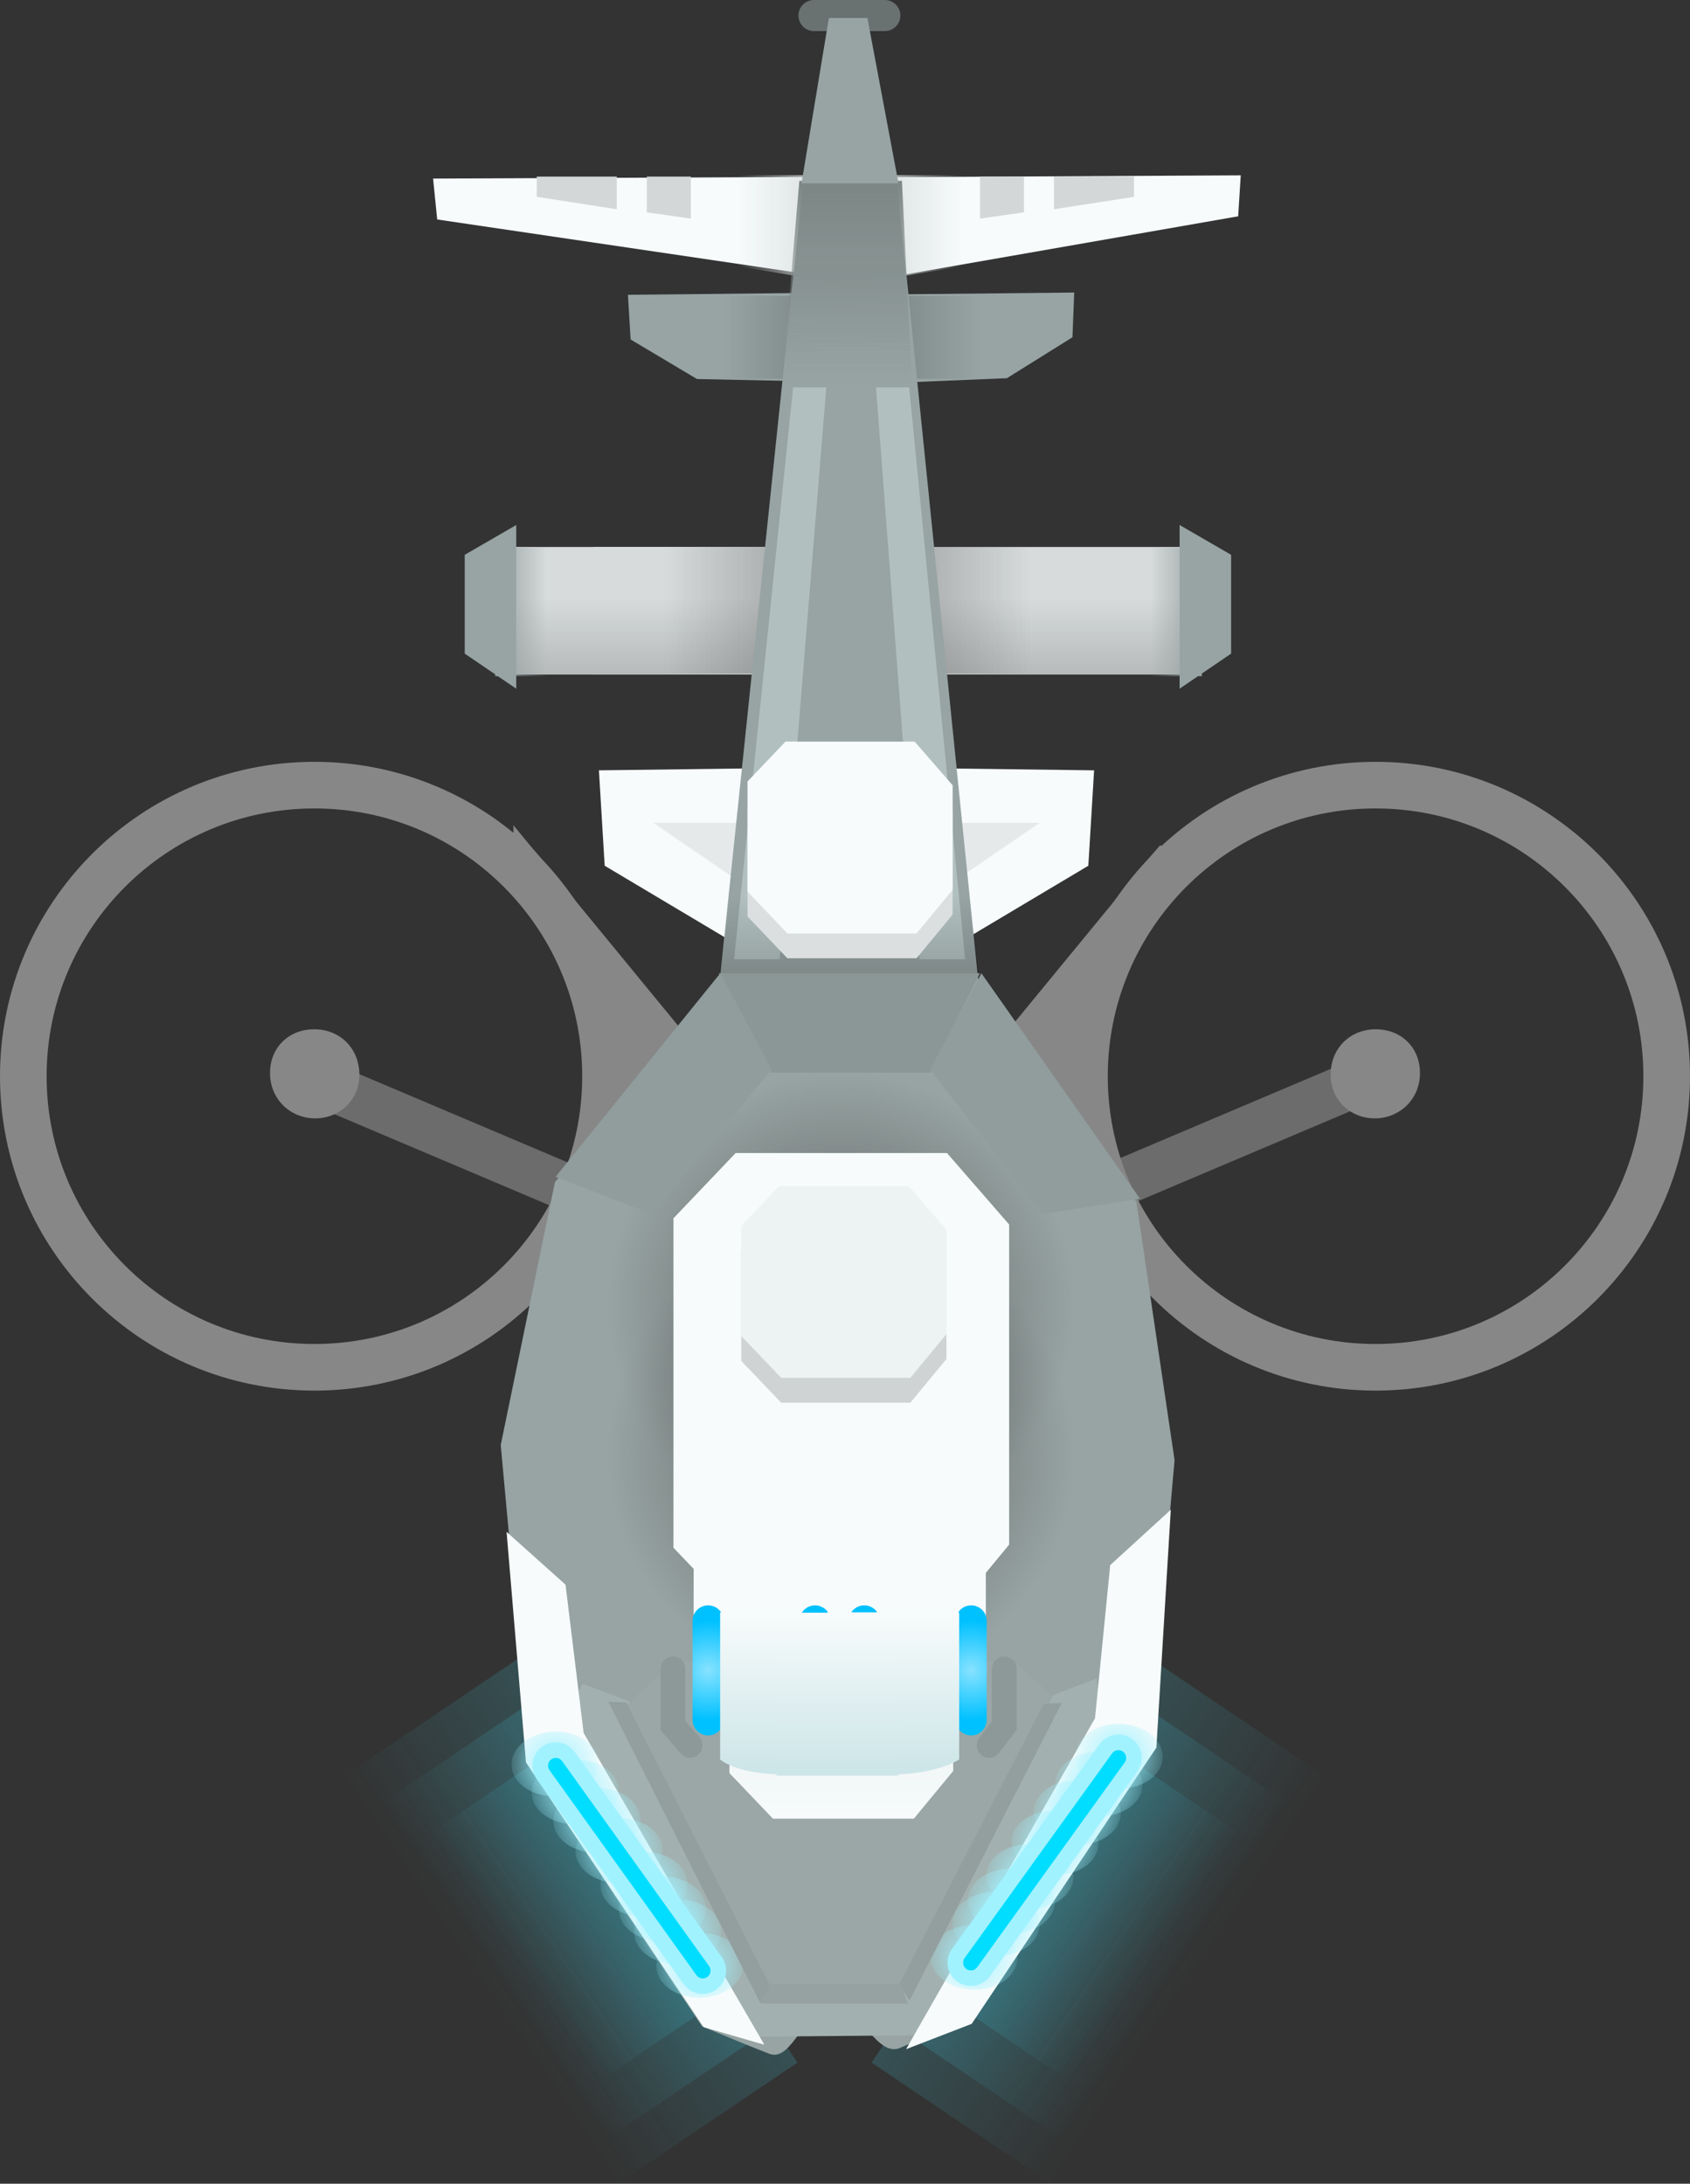 <svg version="1.1" xmlns="http://www.w3.org/2000/svg" xmlns:xlink="http://www.w3.org/1999/xlink" width="271.865" height="351.314" viewBox="0,0,271.865,351.314"><rect x="0" y="0" width="271.865" height="351.314" fill="#333333" stroke="none"/><defs><linearGradient x1="359.861" y1="201.195" x2="181.382" y2="321.668" gradientUnits="userSpaceOnUse" id="color-1"><stop offset="0" stop-color="#42e6ff"/><stop offset="1" stop-color="#42e6ff" stop-opacity="0"/></linearGradient><linearGradient x1="330.901" y1="220.742" x2="183.93" y2="319.947" gradientUnits="userSpaceOnUse" id="color-2"><stop offset="0" stop-color="#42e6ff"/><stop offset="1" stop-color="#42e6ff" stop-opacity="0"/></linearGradient><linearGradient x1="296.149" y1="244.2" x2="186.988" y2="317.883" gradientUnits="userSpaceOnUse" id="color-3"><stop offset="0" stop-color="#42e6ff"/><stop offset="1" stop-color="#42e6ff" stop-opacity="0"/></linearGradient><linearGradient x1="116.775" y1="201.195" x2="295.253" y2="321.668" gradientUnits="userSpaceOnUse" id="color-4"><stop offset="0" stop-color="#42e6ff"/><stop offset="1" stop-color="#42e6ff" stop-opacity="0"/></linearGradient><linearGradient x1="145.734" y1="220.742" x2="292.705" y2="319.947" gradientUnits="userSpaceOnUse" id="color-5"><stop offset="0" stop-color="#42e6ff"/><stop offset="1" stop-color="#42e6ff" stop-opacity="0"/></linearGradient><linearGradient x1="180.486" y1="244.2" x2="289.647" y2="317.883" gradientUnits="userSpaceOnUse" id="color-6"><stop offset="0" stop-color="#42e6ff"/><stop offset="1" stop-color="#42e6ff" stop-opacity="0"/></linearGradient><linearGradient x1="284.406" y1="141.091" x2="227.406" y2="141.091" gradientUnits="userSpaceOnUse" id="color-7"><stop offset="0" stop-color="#6f7171"/><stop offset="1" stop-color="#6f7171" stop-opacity="0"/></linearGradient><linearGradient x1="196.081" y1="141.091" x2="253.081" y2="141.091" gradientUnits="userSpaceOnUse" id="color-8"><stop offset="0" stop-color="#6f7171"/><stop offset="1" stop-color="#6f7171" stop-opacity="0"/></linearGradient><linearGradient x1="248.156" y1="99.352" x2="248.156" y2="111.591" gradientUnits="userSpaceOnUse" id="color-9"><stop offset="0" stop-color="#b7baba" stop-opacity="0"/><stop offset="1" stop-color="#b7baba"/></linearGradient><linearGradient x1="233.323" y1="99.352" x2="233.323" y2="111.591" gradientUnits="userSpaceOnUse" id="color-10"><stop offset="0" stop-color="#b7baba" stop-opacity="0"/><stop offset="1" stop-color="#b7baba"/></linearGradient><linearGradient x1="267.906" y1="101.257" x2="210.906" y2="101.257" gradientUnits="userSpaceOnUse" id="color-11"><stop offset="0" stop-color="#4c4d4d"/><stop offset="1" stop-color="#4c4d4d" stop-opacity="0"/></linearGradient><linearGradient x1="212.906" y1="101.257" x2="269.906" y2="101.257" gradientUnits="userSpaceOnUse" id="color-12"><stop offset="0" stop-color="#4c4d4d"/><stop offset="1" stop-color="#4c4d4d" stop-opacity="0"/></linearGradient><linearGradient x1="243.99" y1="57.371" x2="261.656" y2="57.371" gradientUnits="userSpaceOnUse" id="color-13"><stop offset="0" stop-color="#788382"/><stop offset="1" stop-color="#788382" stop-opacity="0"/></linearGradient><linearGradient x1="237.99" y1="57.371" x2="220.323" y2="57.371" gradientUnits="userSpaceOnUse" id="color-14"><stop offset="0" stop-color="#788382"/><stop offset="1" stop-color="#788382" stop-opacity="0"/></linearGradient><linearGradient x1="242.906" y1="39.009" x2="258.906" y2="39.009" gradientUnits="userSpaceOnUse" id="color-15"><stop offset="0" stop-color="#d6dbdb"/><stop offset="1" stop-color="#d6dbdb" stop-opacity="0"/></linearGradient><linearGradient x1="238.74" y1="39.009" x2="222.74" y2="39.009" gradientUnits="userSpaceOnUse" id="color-16"><stop offset="0" stop-color="#d6dbdb"/><stop offset="1" stop-color="#d6dbdb" stop-opacity="0"/></linearGradient><linearGradient x1="240.534" y1="45.801" x2="240.518" y2="60.199" gradientUnits="userSpaceOnUse" id="color-17"><stop offset="0" stop-color="#939f9f"/><stop offset="1" stop-color="#939f9f" stop-opacity="0"/></linearGradient><radialGradient cx="284.105" cy="285.639" r="8.111" gradientUnits="userSpaceOnUse" id="color-18"><stop offset="0" stop-color="#a1f2ff"/><stop offset="1" stop-color="#a1f2ff" stop-opacity="0"/></radialGradient><radialGradient cx="280.843" cy="290.115" r="8.111" gradientUnits="userSpaceOnUse" id="color-19"><stop offset="0" stop-color="#a1f2ff"/><stop offset="1" stop-color="#a1f2ff" stop-opacity="0"/></radialGradient><radialGradient cx="269.744" cy="304.962" r="8.111" gradientUnits="userSpaceOnUse" id="color-20"><stop offset="0" stop-color="#a1f2ff"/><stop offset="1" stop-color="#a1f2ff" stop-opacity="0"/></radialGradient><radialGradient cx="277.351" cy="294.697" r="8.111" gradientUnits="userSpaceOnUse" id="color-21"><stop offset="0" stop-color="#a1f2ff"/><stop offset="1" stop-color="#a1f2ff" stop-opacity="0"/></radialGradient><radialGradient cx="266.762" cy="308.925" r="8.111" gradientUnits="userSpaceOnUse" id="color-22"><stop offset="0" stop-color="#a1f2ff"/><stop offset="1" stop-color="#a1f2ff" stop-opacity="0"/></radialGradient><radialGradient cx="273.771" cy="299.559" r="8.111" gradientUnits="userSpaceOnUse" id="color-23"><stop offset="0" stop-color="#a1f2ff"/><stop offset="1" stop-color="#a1f2ff" stop-opacity="0"/></radialGradient><radialGradient cx="260.717" cy="317.989" r="8.111" gradientUnits="userSpaceOnUse" id="color-24"><stop offset="0" stop-color="#a1f2ff"/><stop offset="1" stop-color="#a1f2ff" stop-opacity="0"/></radialGradient><radialGradient cx="264.306" cy="312.597" r="8.111" gradientUnits="userSpaceOnUse" id="color-25"><stop offset="0" stop-color="#a1f2ff"/><stop offset="1" stop-color="#a1f2ff" stop-opacity="0"/></radialGradient><radialGradient cx="193.358" cy="286.884" r="8.111" gradientUnits="userSpaceOnUse" id="color-26"><stop offset="0" stop-color="#a1f2ff"/><stop offset="1" stop-color="#a1f2ff" stop-opacity="0"/></radialGradient><radialGradient cx="196.606" cy="291.364" r="8.111" gradientUnits="userSpaceOnUse" id="color-27"><stop offset="0" stop-color="#a1f2ff"/><stop offset="1" stop-color="#a1f2ff" stop-opacity="0"/></radialGradient><radialGradient cx="207.663" cy="306.229" r="8.111" gradientUnits="userSpaceOnUse" id="color-28"><stop offset="0" stop-color="#a1f2ff"/><stop offset="1" stop-color="#a1f2ff" stop-opacity="0"/></radialGradient><radialGradient cx="200.086" cy="295.952" r="8.111" gradientUnits="userSpaceOnUse" id="color-29"><stop offset="0" stop-color="#a1f2ff"/><stop offset="1" stop-color="#a1f2ff" stop-opacity="0"/></radialGradient><radialGradient cx="210.634" cy="310.197" r="8.111" gradientUnits="userSpaceOnUse" id="color-30"><stop offset="0" stop-color="#a1f2ff"/><stop offset="1" stop-color="#a1f2ff" stop-opacity="0"/></radialGradient><radialGradient cx="203.652" cy="300.82" r="8.111" gradientUnits="userSpaceOnUse" id="color-31"><stop offset="0" stop-color="#a1f2ff"/><stop offset="1" stop-color="#a1f2ff" stop-opacity="0"/></radialGradient><radialGradient cx="216.653" cy="319.271" r="8.111" gradientUnits="userSpaceOnUse" id="color-32"><stop offset="0" stop-color="#a1f2ff"/><stop offset="1" stop-color="#a1f2ff" stop-opacity="0"/></radialGradient><radialGradient cx="213.08" cy="313.873" r="8.111" gradientUnits="userSpaceOnUse" id="color-33"><stop offset="0" stop-color="#a1f2ff"/><stop offset="1" stop-color="#a1f2ff" stop-opacity="0"/></radialGradient><linearGradient x1="240.906" y1="32.193" x2="240.906" y2="64.993" gradientUnits="userSpaceOnUse" id="color-34"><stop offset="0" stop-color="#7c8685"/><stop offset="1" stop-color="#7c8685" stop-opacity="0"/></linearGradient><linearGradient x1="239.406" y1="246.007" x2="239.406" y2="295.674" gradientUnits="userSpaceOnUse" id="color-35"><stop offset="0" stop-color="#d6dfdf"/><stop offset="1" stop-color="#f7fbfb"/></linearGradient><radialGradient cx="239.406" cy="237.091" r="37.5" gradientUnits="userSpaceOnUse" id="color-36"><stop offset="0" stop-color="#5b5d5d"/><stop offset="1" stop-color="#5b5d5d" stop-opacity="0"/></radialGradient><radialGradient cx="239.406" cy="213.091" r="37.5" gradientUnits="userSpaceOnUse" id="color-37"><stop offset="0" stop-color="#5b5d5d"/><stop offset="1" stop-color="#5b5d5d" stop-opacity="0"/></radialGradient><linearGradient x1="241.74" y1="223.836" x2="241.74" y2="147.091" gradientUnits="userSpaceOnUse" id="color-38"><stop offset="0" stop-color="#000000"/><stop offset="1" stop-color="#000000" stop-opacity="0"/></linearGradient><radialGradient cx="243.098" cy="271.824" r="7.965" gradientUnits="userSpaceOnUse" id="color-39"><stop offset="0" stop-color="#87e2ff"/><stop offset="1" stop-color="#00c1ff"/></radialGradient><radialGradient cx="217.982" cy="271.824" r="7.965" gradientUnits="userSpaceOnUse" id="color-40"><stop offset="0" stop-color="#87e2ff"/><stop offset="1" stop-color="#00c1ff"/></radialGradient><linearGradient x1="230.54" y1="262.493" x2="230.54" y2="288.56" gradientUnits="userSpaceOnUse" id="color-41"><stop offset="0" stop-color="#f7fbfb"/><stop offset="1" stop-color="#cce5e8"/></linearGradient><radialGradient cx="230.54" cy="274.327" r="11.833" gradientUnits="userSpaceOnUse" id="color-42"><stop offset="0" stop-color="#000000" stop-opacity="0"/><stop offset="1" stop-color="#000000" stop-opacity="0"/></radialGradient><radialGradient cx="260.298" cy="271.824" r="7.965" gradientUnits="userSpaceOnUse" id="color-43"><stop offset="0" stop-color="#87e2ff"/><stop offset="1" stop-color="#00c1ff"/></radialGradient><radialGradient cx="235.182" cy="271.824" r="7.965" gradientUnits="userSpaceOnUse" id="color-44"><stop offset="0" stop-color="#87e2ff"/><stop offset="1" stop-color="#00c1ff"/></radialGradient><linearGradient x1="247.74" y1="262.493" x2="247.74" y2="288.56" gradientUnits="userSpaceOnUse" id="color-45"><stop offset="0" stop-color="#f7fbfb"/><stop offset="1" stop-color="#cce5e8"/></linearGradient><radialGradient cx="247.74" cy="274.327" r="11.833" gradientUnits="userSpaceOnUse" id="color-46"><stop offset="0" stop-color="#000000" stop-opacity="0"/><stop offset="1" stop-color="#000000" stop-opacity="0"/></radialGradient><linearGradient x1="238.781" y1="262.542" x2="238.781" y2="288.742" gradientUnits="userSpaceOnUse" id="color-47"><stop offset="0" stop-color="#f7fbfb"/><stop offset="1" stop-color="#cce5e8"/></linearGradient><linearGradient x1="183.734" y1="101.537" x2="192.068" y2="101.537" gradientUnits="userSpaceOnUse" id="color-48"><stop offset="0" stop-color="#97a4a3"/><stop offset="1" stop-color="#97a4a3" stop-opacity="0"/></linearGradient><linearGradient x1="297.401" y1="101.537" x2="289.068" y2="101.537" gradientUnits="userSpaceOnUse" id="color-49"><stop offset="0" stop-color="#97a4a3"/><stop offset="1" stop-color="#97a4a3" stop-opacity="0"/></linearGradient></defs><g transform="translate(-104.068,-3.093)"><g data-paper-data="{&quot;isPaintingLayer&quot;:true}" fill-rule="nonzero" stroke-linejoin="miter" stroke-miterlimit="10" stroke-dasharray="" stroke-dashoffset="0" style="mix-blend-mode: normal"><path d="M194.661,193.864l-35.626,-15.098" data-paper-data="{&quot;index&quot;:null}" fill="none" stroke="#6c6c6c" stroke-width="7.5" stroke-linecap="round"/><path d="M284.535,193.364l35.626,-15.098" fill="none" stroke="#6c6c6c" stroke-width="7.5" stroke-linecap="round"/><g stroke="none" stroke-width="0" stroke-linecap="butt"><path d="M159.283,288.928l28.872,-19.488l44.198,65.479l-28.872,19.488z" fill="url(#color-1)"/><path d="M165.732,292.988l23.775,-16.048l36.396,53.919l-23.775,16.048z" fill="url(#color-2)"/><path d="M173.472,297.859l17.658,-11.919l27.032,40.048l-17.658,11.919z" fill="url(#color-3)"/></g><g data-paper-data="{&quot;index&quot;:null}" stroke="none" stroke-width="0" stroke-linecap="butt"><path d="M273.154,354.407l-28.872,-19.488l44.198,-65.479l28.872,19.488z" fill="url(#color-4)"/><path d="M274.507,346.907l-23.775,-16.048l36.396,-53.919l23.775,16.048z" fill="url(#color-5)"/><path d="M276.13,337.907l-17.658,-11.919l27.032,-40.048l17.658,11.919z" fill="url(#color-6)"/></g><path d="M188.159,140.04l30.023,36.55h-13.706c0,0 -5.184,-19.087 -6.451,-23.697c-0.619,-2.25 -9.866,-12.853 -9.866,-12.853z" fill="#878787" stroke="#878787" stroke-width="3" stroke-linecap="round"/><path d="M154.397,168.684c4.127,-0.107 7.309,2.814 7.476,6.99c0.167,4.176 -2.971,7.237 -6.902,7.339c-3.931,0.102 -7.294,-2.815 -7.46,-6.966c-0.166,-4.151 2.759,-7.256 6.886,-7.363z" fill="#878787" stroke="none" stroke-width="0" stroke-linecap="butt"/><path d="M154.647,223.063c-25.863,0 -46.83,-20.966 -46.83,-46.83c0,-25.863 20.966,-46.83 46.83,-46.83c25.863,0 46.83,20.966 46.83,46.83c0,25.863 -20.966,46.83 -46.83,46.83z" fill="none" stroke="#878787" stroke-width="7.5" stroke-linecap="butt"/><path d="M281.975,152.893c-1.268,4.61 -6.451,23.697 -6.451,23.697h-13.706l30.023,-36.55c0,0 -9.247,10.604 -9.866,12.853z" fill="#878787" stroke="#878787" stroke-width="3" stroke-linecap="round"/><path d="M325.603,168.684c4.127,0.107 7.053,3.212 6.886,7.363c-0.166,4.151 -3.53,7.068 -7.46,6.966c-3.931,-0.102 -7.069,-3.164 -6.902,-7.339c0.167,-4.176 3.349,-7.097 7.476,-6.99z" fill="#878787" stroke="none" stroke-width="0" stroke-linecap="butt"/><path d="M278.523,176.233c0,-25.863 20.966,-46.83 46.83,-46.83c25.863,0 46.83,20.966 46.83,46.83c0,25.863 -20.966,46.83 -46.83,46.83c-25.863,0 -46.83,-20.966 -46.83,-46.83z" fill="none" stroke="#878787" stroke-width="7.5" stroke-linecap="butt"/><g stroke-width="0"><path d="M239.012,156.977l-14.875,-1.02l-22.795,-13.585l-0.928,-15.349l48.225,-0.623z" fill="#f7fbfb" stroke="#8f8f8f" stroke-linecap="round"/><path d="M242.24,145.716h-18.083l-15,-10.25h30.333z" data-paper-data="{&quot;index&quot;:null}" fill="#e5e9e9" stroke="none" stroke-linecap="butt"/><path d="M227.406,155.757v-29.333h22.333v29.333z" data-paper-data="{&quot;index&quot;:null}" fill="url(#color-7)" stroke="none" stroke-linecap="butt"/></g><g data-paper-data="{&quot;index&quot;:null}" stroke-width="0"><path d="M231.848,126.399l48.225,0.623l-0.928,15.349l-22.795,13.585l-14.875,1.02z" fill="#f7fbfb" stroke="#8f8f8f" stroke-linecap="round"/><path d="M240.997,135.466h30.333l-15,10.25h-18.083z" data-paper-data="{&quot;index&quot;:null}" fill="#e5e9e9" stroke="none" stroke-linecap="butt"/><path d="M230.747,155.757v-29.333h22.333v29.333z" data-paper-data="{&quot;index&quot;:null}" fill="url(#color-8)" stroke="none" stroke-linecap="butt"/></g><g stroke="none" stroke-width="0" stroke-linecap="butt"><path d="M199.573,111.591v-20.5h96.903l-1.548,20.5z" fill="#d7dbdb"/><path d="M199.573,111.591v-12.239h97.167l-1.548,12.239z" fill="url(#color-9)"/></g><g stroke="none" stroke-width="0" stroke-linecap="butt"><path d="M186.551,111.591l-1.548,-20.5h58.403v20.5z" fill="#d7dbdb"/><path d="M186.288,111.591l-1.548,-12.239h65.667v12.239z" fill="url(#color-10)"/></g><path d="M210.906,111.424v-20.333h42v20.333z" data-paper-data="{&quot;index&quot;:null}" fill="url(#color-11)" stroke="none" stroke-width="0" stroke-linecap="butt"/><path d="M230.906,111.424v-20.333h39v20.333z" data-paper-data="{&quot;index&quot;:null}" fill="url(#color-12)" stroke="none" stroke-width="0" stroke-linecap="butt"/><path d="M245.443,31.598l58.221,-0.295l-0.415,6.588l-58.344,10.189z" data-paper-data="{&quot;index&quot;:null}" fill="#f7fbfb" stroke="#8f8f8f" stroke-width="0" stroke-linecap="round"/><path d="M241.36,48.287l-66.961,-9.885l-0.662,-6.58l67.846,-0.295z" fill="#f7fbfb" stroke="#8f8f8f" stroke-width="0" stroke-linecap="round"/><g fill="#d3d7d7" stroke="none" stroke-width="0" stroke-linecap="butt"><path d="M273.618,31.508h12.876v3.25l-12.876,2z"/><path d="M261.708,31.508h7.082v5.75l-7.082,1z"/></g><path d="M203.294,36.758l-12.876,-2v-3.25h12.876z" fill="#d3d7d7" stroke="none" stroke-width="0" stroke-linecap="butt"/><path d="M215.204,38.258l-7.082,-1v-5.75h7.082z" fill="#d3d7d7" stroke="none" stroke-width="0" stroke-linecap="butt"/><path d="M236.006,48.193v-16.4h9.6v16.4z" fill="#f7fbfb" stroke="none" stroke-width="0" stroke-linecap="butt"/><g fill="#97a4a3" stroke="#8f8f8f" stroke-width="0" stroke-linecap="round"><path d="M239.398,64.55l-23.206,-0.478l-10.678,-6.364l-0.435,-7.19l28.054,-0.292z"/><path d="M248.822,50.447l28.054,-0.292l-0.285,7.197l-10.543,6.585l-23.191,0.961z" data-paper-data="{&quot;index&quot;:null}"/></g><path d="M243.99,64.037v-13.333h17.667v13.333z" fill="url(#color-13)" stroke="none" stroke-width="0" stroke-linecap="butt"/><path d="M220.323,64.037v-13.333h17.667v13.333z" data-paper-data="{&quot;index&quot;:null}" fill="url(#color-14)" stroke="none" stroke-width="0" stroke-linecap="butt"/><path d="M242.906,48.593v-17.333h16v14.667z" fill="url(#color-15)" stroke="none" stroke-width="0" stroke-linecap="butt"/><path d="M222.74,45.926v-14.667h16v17.333z" data-paper-data="{&quot;index&quot;:null}" fill="url(#color-16)" stroke="none" stroke-width="0" stroke-linecap="butt"/><path d="M248.078,32.111l13.601,133.611l24.961,30.829l6.125,41.456l-4.094,46.658l-28.883,42.766c0,0 -7.292,3.243 -10.933,4.863c-3.634,1.617 -5.799,-6.389 -10.881,-6.155c-5.082,0.234 -6.629,8.454 -10.091,7.122c-3.679,-1.416 -10.718,-4.381 -10.718,-4.381l-27.511,-41.238l-4.783,-52.058l8.703,-42.207l26.161,-29.036l13.823,-132.251" fill="#97a4a3" stroke="#97a4a3" stroke-width="0.5" stroke-linecap="round"/><path d="M231.938,45.792l17.406,0.019l1.704,14.4l-21.059,-0.023z" fill="url(#color-17)" stroke="none" stroke-width="0" stroke-linecap="butt"/><path d="M197.818,273.986l17,6.407l18.333,34.95h10.667l19.333,-35.532l17.333,-6.699l0.667,5.534l-26,51.842l-32.667,0.291l-29.667,-48.347z" fill="#a2b1af" stroke="#000000" stroke-width="0" stroke-linecap="round"/><path d="M267.137,270.424l6.25,5.579l-24.25,47.088h-21.25l-23,-45.749l7.75,-6.918h52.25z" fill="#9aa7a6" stroke="#000000" stroke-width="0" stroke-linecap="round"/><path d="M289.845,284.162l-29.623,44.316l-9.827,3.796l30.068,-52.667l2.44,-24.599l9.221,-8.428z" fill="#f7fbfb" stroke="#f7fbfb" stroke-width="0.5" stroke-linecap="round"/><path d="M185.86,250.138l8.948,8.018l2.904,23.809l28.784,49.667l-9.078,-2.623l-28.494,-42.472z" data-paper-data="{&quot;index&quot;:null}" fill="#f7fbfb" stroke="#f7fbfb" stroke-width="0.5" stroke-linecap="round"/><g data-paper-data="{&quot;index&quot;:null}"><path d="M278.11,282.871c2.008,-2.435 6.319,-3.17 9.63,-1.641c3.311,1.529 4.367,4.743 2.359,7.178c-2.008,2.435 -6.319,3.17 -9.63,1.641c-3.311,-1.529 -4.367,-4.743 -2.359,-7.178z" fill="url(#color-18)" stroke="none" stroke-width="NaN" stroke-linecap="butt"/><path d="M274.849,287.346c2.008,-2.435 6.319,-3.17 9.63,-1.641c3.311,1.529 4.367,4.743 2.359,7.178c-2.008,2.435 -6.319,3.17 -9.63,1.641c-3.311,-1.529 -4.367,-4.743 -2.359,-7.178z" fill="url(#color-19)" stroke="none" stroke-width="NaN" stroke-linecap="butt"/><path d="M263.749,302.193c2.008,-2.435 6.319,-3.17 9.63,-1.641c3.311,1.529 4.367,4.743 2.359,7.178c-2.008,2.435 -6.319,3.17 -9.63,1.641c-3.311,-1.529 -4.367,-4.743 -2.359,-7.178z" fill="url(#color-20)" stroke="none" stroke-width="NaN" stroke-linecap="butt"/><path d="M271.356,291.928c2.008,-2.435 6.319,-3.17 9.63,-1.641c3.311,1.529 4.367,4.743 2.359,7.178c-2.008,2.435 -6.319,3.17 -9.63,1.641c-3.311,-1.529 -4.367,-4.743 -2.359,-7.178z" fill="url(#color-21)" stroke="none" stroke-width="NaN" stroke-linecap="butt"/><path d="M260.767,306.157c2.008,-2.435 6.319,-3.17 9.63,-1.641c3.311,1.529 4.367,4.743 2.359,7.178c-2.008,2.435 -6.319,3.17 -9.63,1.641c-3.311,-1.529 -4.367,-4.743 -2.359,-7.178z" fill="url(#color-22)" stroke="none" stroke-width="NaN" stroke-linecap="butt"/><path d="M267.776,296.79c2.008,-2.435 6.319,-3.17 9.63,-1.641c3.311,1.529 4.367,4.743 2.359,7.178c-2.008,2.435 -6.319,3.17 -9.63,1.641c-3.311,-1.529 -4.367,-4.743 -2.359,-7.178z" fill="url(#color-23)" stroke="none" stroke-width="NaN" stroke-linecap="butt"/><path d="M254.722,315.221c2.008,-2.435 6.319,-3.17 9.63,-1.641c3.311,1.529 4.367,4.743 2.359,7.178c-2.008,2.435 -6.319,3.17 -9.63,1.641c-3.311,-1.529 -4.367,-4.743 -2.359,-7.178z" fill="url(#color-24)" stroke="none" stroke-width="NaN" stroke-linecap="butt"/><path d="M258.311,309.829c2.008,-2.435 6.319,-3.17 9.63,-1.641c3.311,1.529 4.367,4.743 2.359,7.178c-2.008,2.435 -6.319,3.17 -9.63,1.641c-3.311,-1.529 -4.367,-4.743 -2.359,-7.178z" fill="url(#color-25)" stroke="none" stroke-width="NaN" stroke-linecap="butt"/><g fill="none" stroke-linecap="round"><path d="M283.982,285.903l-23.731,32.939" stroke="#a1f2ff" stroke-width="7.5"/><path d="M283.982,285.903l-23.731,32.939" stroke="#00ddff" stroke-width="2.5"/></g></g><g><path d="M196.981,291.299c-3.315,1.524 -7.624,0.782 -9.625,-1.656c-2.001,-2.438 -0.935,-5.65 2.38,-7.174c3.315,-1.524 7.624,-0.782 9.625,1.656c2.001,2.438 0.935,5.65 -2.38,7.174z" fill="url(#color-26)" stroke="none" stroke-width="NaN" stroke-linecap="butt"/><path d="M200.229,295.779c-3.315,1.524 -7.624,0.782 -9.625,-1.656c-2.001,-2.438 -0.935,-5.65 2.38,-7.174c3.315,-1.524 7.624,-0.782 9.625,1.656c2.001,2.438 0.935,5.65 -2.38,7.174z" fill="url(#color-27)" stroke="none" stroke-width="NaN" stroke-linecap="butt"/><path d="M211.286,310.644c-3.315,1.524 -7.624,0.782 -9.625,-1.656c-2.001,-2.438 -0.935,-5.65 2.38,-7.174c3.315,-1.524 7.624,-0.782 9.625,1.656c2.001,2.438 0.935,5.65 -2.38,7.174z" fill="url(#color-28)" stroke="none" stroke-width="NaN" stroke-linecap="butt"/><path d="M203.708,300.367c-3.315,1.524 -7.624,0.782 -9.625,-1.656c-2.001,-2.438 -0.935,-5.65 2.38,-7.174c3.315,-1.524 7.624,-0.782 9.625,1.656c2.001,2.438 0.935,5.65 -2.38,7.174z" fill="url(#color-29)" stroke="none" stroke-width="NaN" stroke-linecap="butt"/><path d="M214.256,314.612c-3.315,1.524 -7.624,0.782 -9.625,-1.656c-2.001,-2.438 -0.935,-5.65 2.38,-7.174c3.315,-1.524 7.624,-0.782 9.625,1.656c2.001,2.438 0.935,5.65 -2.38,7.174z" fill="url(#color-30)" stroke="none" stroke-width="NaN" stroke-linecap="butt"/><path d="M207.275,305.235c-3.315,1.524 -7.624,0.782 -9.625,-1.656c-2.001,-2.438 -0.935,-5.65 2.38,-7.174c3.315,-1.524 7.624,-0.782 9.625,1.656c2.001,2.438 0.935,5.65 -2.38,7.174z" fill="url(#color-31)" stroke="none" stroke-width="NaN" stroke-linecap="butt"/><path d="M220.276,323.686c-3.315,1.524 -7.624,0.782 -9.625,-1.656c-2.001,-2.438 -0.935,-5.65 2.38,-7.174c3.315,-1.524 7.624,-0.782 9.625,1.656c2.001,2.438 0.935,5.65 -2.38,7.174z" fill="url(#color-32)" stroke="none" stroke-width="NaN" stroke-linecap="butt"/><path d="M216.702,318.288c-3.315,1.524 -7.624,0.782 -9.625,-1.656c-2.001,-2.438 -0.935,-5.65 2.38,-7.174c3.315,-1.524 7.624,-0.782 9.625,1.656c2.001,2.438 0.935,5.65 -2.38,7.174z" fill="url(#color-33)" stroke="none" stroke-width="NaN" stroke-linecap="butt"/><g fill="none" stroke-linecap="round"><path d="M193.48,287.148l23.637,32.977" stroke="#a1f2ff" stroke-width="7.5"/><path d="M193.48,287.148l23.637,32.977" stroke="#00ddff" stroke-width="2.5"/></g></g><path d="M229.856,64.993l2.8,-32.8h16.5l1.6,32.8z" fill="url(#color-34)" stroke="none" stroke-width="0" stroke-linecap="butt"/><path d="M246.406,5.593h-11.4" fill="none" stroke="#697271" stroke-width="5" stroke-linecap="round"/><path d="M248.606,32.593h-15.6l4.4,-26.6h6.2z" fill="#97a4a3" stroke="#000000" stroke-width="0" stroke-linecap="round"/><path d="M228.406,295.674l-7,-7.333v-35.333l6.667,-7h22.667l6.667,7.667v34.333l-6.333,7.667z" fill="url(#color-35)" stroke="none" stroke-width="0" stroke-linecap="butt"/><path d="M201.906,237.091c0,-20.711 16.789,-37.5 37.5,-37.5c20.711,0 37.5,16.789 37.5,37.5c0,20.711 -16.789,37.5 -37.5,37.5c-20.711,0 -37.5,-16.789 -37.5,-37.5z" fill="url(#color-36)" stroke="none" stroke-width="0" stroke-linecap="butt"/><path d="M215.656,265.868v-14.333h47v14.333z" fill="#f7fbfb" stroke="none" stroke-width="0" stroke-linecap="butt"/><path d="M201.906,213.091c0,-20.711 16.789,-37.5 37.5,-37.5c20.711,0 37.5,16.789 37.5,37.5c0,20.711 -16.789,37.5 -37.5,37.5c-20.711,0 -37.5,-16.789 -37.5,-37.5z" fill="url(#color-37)" stroke="none" stroke-width="0" stroke-linecap="butt"/><path d="M222.906,263.091l-10.5,-11v-53l10,-10.5h34l10,11.5v51.5l-9.5,11.5z" fill="#f7fbfb" stroke="none" stroke-width="0" stroke-linecap="butt"/><path d="M226.412,325.429l-24.5,-48.567l2.9,0.117l23.267,45.812z" fill="#929f9e" stroke="#000000" stroke-width="0" stroke-linecap="round"/><path d="M248.712,322.361l23.267,-45.183l2.9,-0.116l-24.5,47.9z" data-paper-data="{&quot;index&quot;:null}" fill="#929f9e" stroke="#000000" stroke-width="0" stroke-linecap="round"/><path d="M229.49,157.426h-7.333l9.5,-92h5.333z" fill="#b1c0bf" stroke="#000000" stroke-width="0" stroke-linecap="round"/><path d="M244.99,65.426h5.333l9,92h-7.333z" data-paper-data="{&quot;index&quot;:null}" fill="#b1c0bf" stroke="#000000" stroke-width="0" stroke-linecap="round"/><path d="M261.573,159.757h-41.667l1.667,-12.667h38.333z" data-paper-data="{&quot;index&quot;:null}" fill="url(#color-38)" stroke="none" stroke-width="0" stroke-linecap="butt"/><path d="M253.693,175.668h-25.5l-8.5,-16h42z" fill="#8b9796" stroke="#000000" stroke-width="0" stroke-linecap="round"/><path d="M228.193,175.168l-19.25,23.25l-15.5,-6l26.5,-32.75z" fill="#909d9c" stroke="#000000" stroke-width="0" stroke-linecap="round"/><path d="M261.943,159.668l25.5,36.25l-15.75,2.5l-18,-23.25z" data-paper-data="{&quot;index&quot;:null}" fill="#909d9c" stroke="#000000" stroke-width="0" stroke-linecap="round"/><path d="M250.162,325.44h-23.8l1.715,-3.2h20.798z" fill="#95a2a1" stroke="#000000" stroke-width="0" stroke-linecap="round"/><g><g><path d="M243.098,263.859v15.929" fill="none" stroke="url(#color-39)" stroke-width="5" stroke-linecap="round"/><path d="M217.982,263.859v15.929" fill="none" stroke="url(#color-40)" stroke-width="5" stroke-linecap="round"/><path d="M219.914,262.493h21.252v23.667c0,0 -3.573,2.4 -10.969,2.4c-7.637,0 -10.283,-2.4 -10.283,-2.4z" fill="url(#color-41)" stroke="url(#color-42)" stroke-width="0" stroke-linecap="butt"/><path d="M252.758,271.596v9.103l-6.762,3.186" fill="none" stroke="#97a4a3" stroke-width="4" stroke-linecap="round"/><path d="M215.084,283.884l-2.762,-3.186v-9.103" data-paper-data="{&quot;index&quot;:null}" fill="none" stroke="#8d9998" stroke-width="4" stroke-linecap="round"/></g><g><path d="M260.298,279.788v-15.929" fill="none" stroke="url(#color-43)" stroke-width="5" stroke-linecap="round"/><path d="M235.182,263.859v15.929" fill="none" stroke="url(#color-44)" stroke-width="5" stroke-linecap="round"/><path d="M237.114,262.493h21.252v23.667c0,0 -3.573,2.4 -10.969,2.4c-7.637,0 -10.283,-2.4 -10.283,-2.4z" fill="url(#color-45)" stroke="url(#color-46)" stroke-width="0" stroke-linecap="butt"/><path d="M265.624,271.596v9.103l-2.429,3.186" fill="none" stroke="#8d9998" stroke-width="4" stroke-linecap="round"/></g><path d="M228.981,288.742v-26.2h19.6v26.2z" fill="url(#color-47)" stroke="none" stroke-width="0" stroke-linecap="butt"/></g><g stroke="none" stroke-width="0" stroke-linecap="butt"><path d="M230.734,157.26l-6.417,-6.722v-17.722l6.111,-6.417h20.778l6.111,7.028v16.806l-5.806,7.028z" fill="#dbdfdf"/><path d="M230.734,153.26l-6.417,-6.722v-17.722l6.111,-6.417h20.778l6.111,7.028v16.806l-5.806,7.028z" fill="#f7fbfb"/></g><g stroke="none" stroke-width="0" stroke-linecap="butt"><path d="M229.734,228.76l-6.417,-6.722v-17.722l6.111,-6.417h20.778l6.111,7.028v16.806l-5.806,7.028z" fill="#cfd3d3"/><path d="M229.734,224.76l-6.417,-6.722v-17.722l6.111,-6.417h20.778l6.111,7.028v16.806l-5.806,7.028z" fill="#edf2f2"/></g><path d="M178.828,108.246v-15.895l8.286,-4.796v26.333z" fill="#97a4a3" stroke="none" stroke-width="0" stroke-linecap="butt"/><path d="M293.828,113.888v-26.333l8.286,4.796v15.895z" data-paper-data="{&quot;index&quot;:null}" fill="#97a4a3" stroke="none" stroke-width="0" stroke-linecap="butt"/><path d="M183.734,111.871v-20.667h8.333v20.667z" fill="url(#color-48)" stroke="none" stroke-width="0" stroke-linecap="butt"/><path d="M289.068,111.871v-20.667h8.333v20.667z" data-paper-data="{&quot;index&quot;:null}" fill="url(#color-49)" stroke="none" stroke-width="0" stroke-linecap="butt"/></g></g></svg>